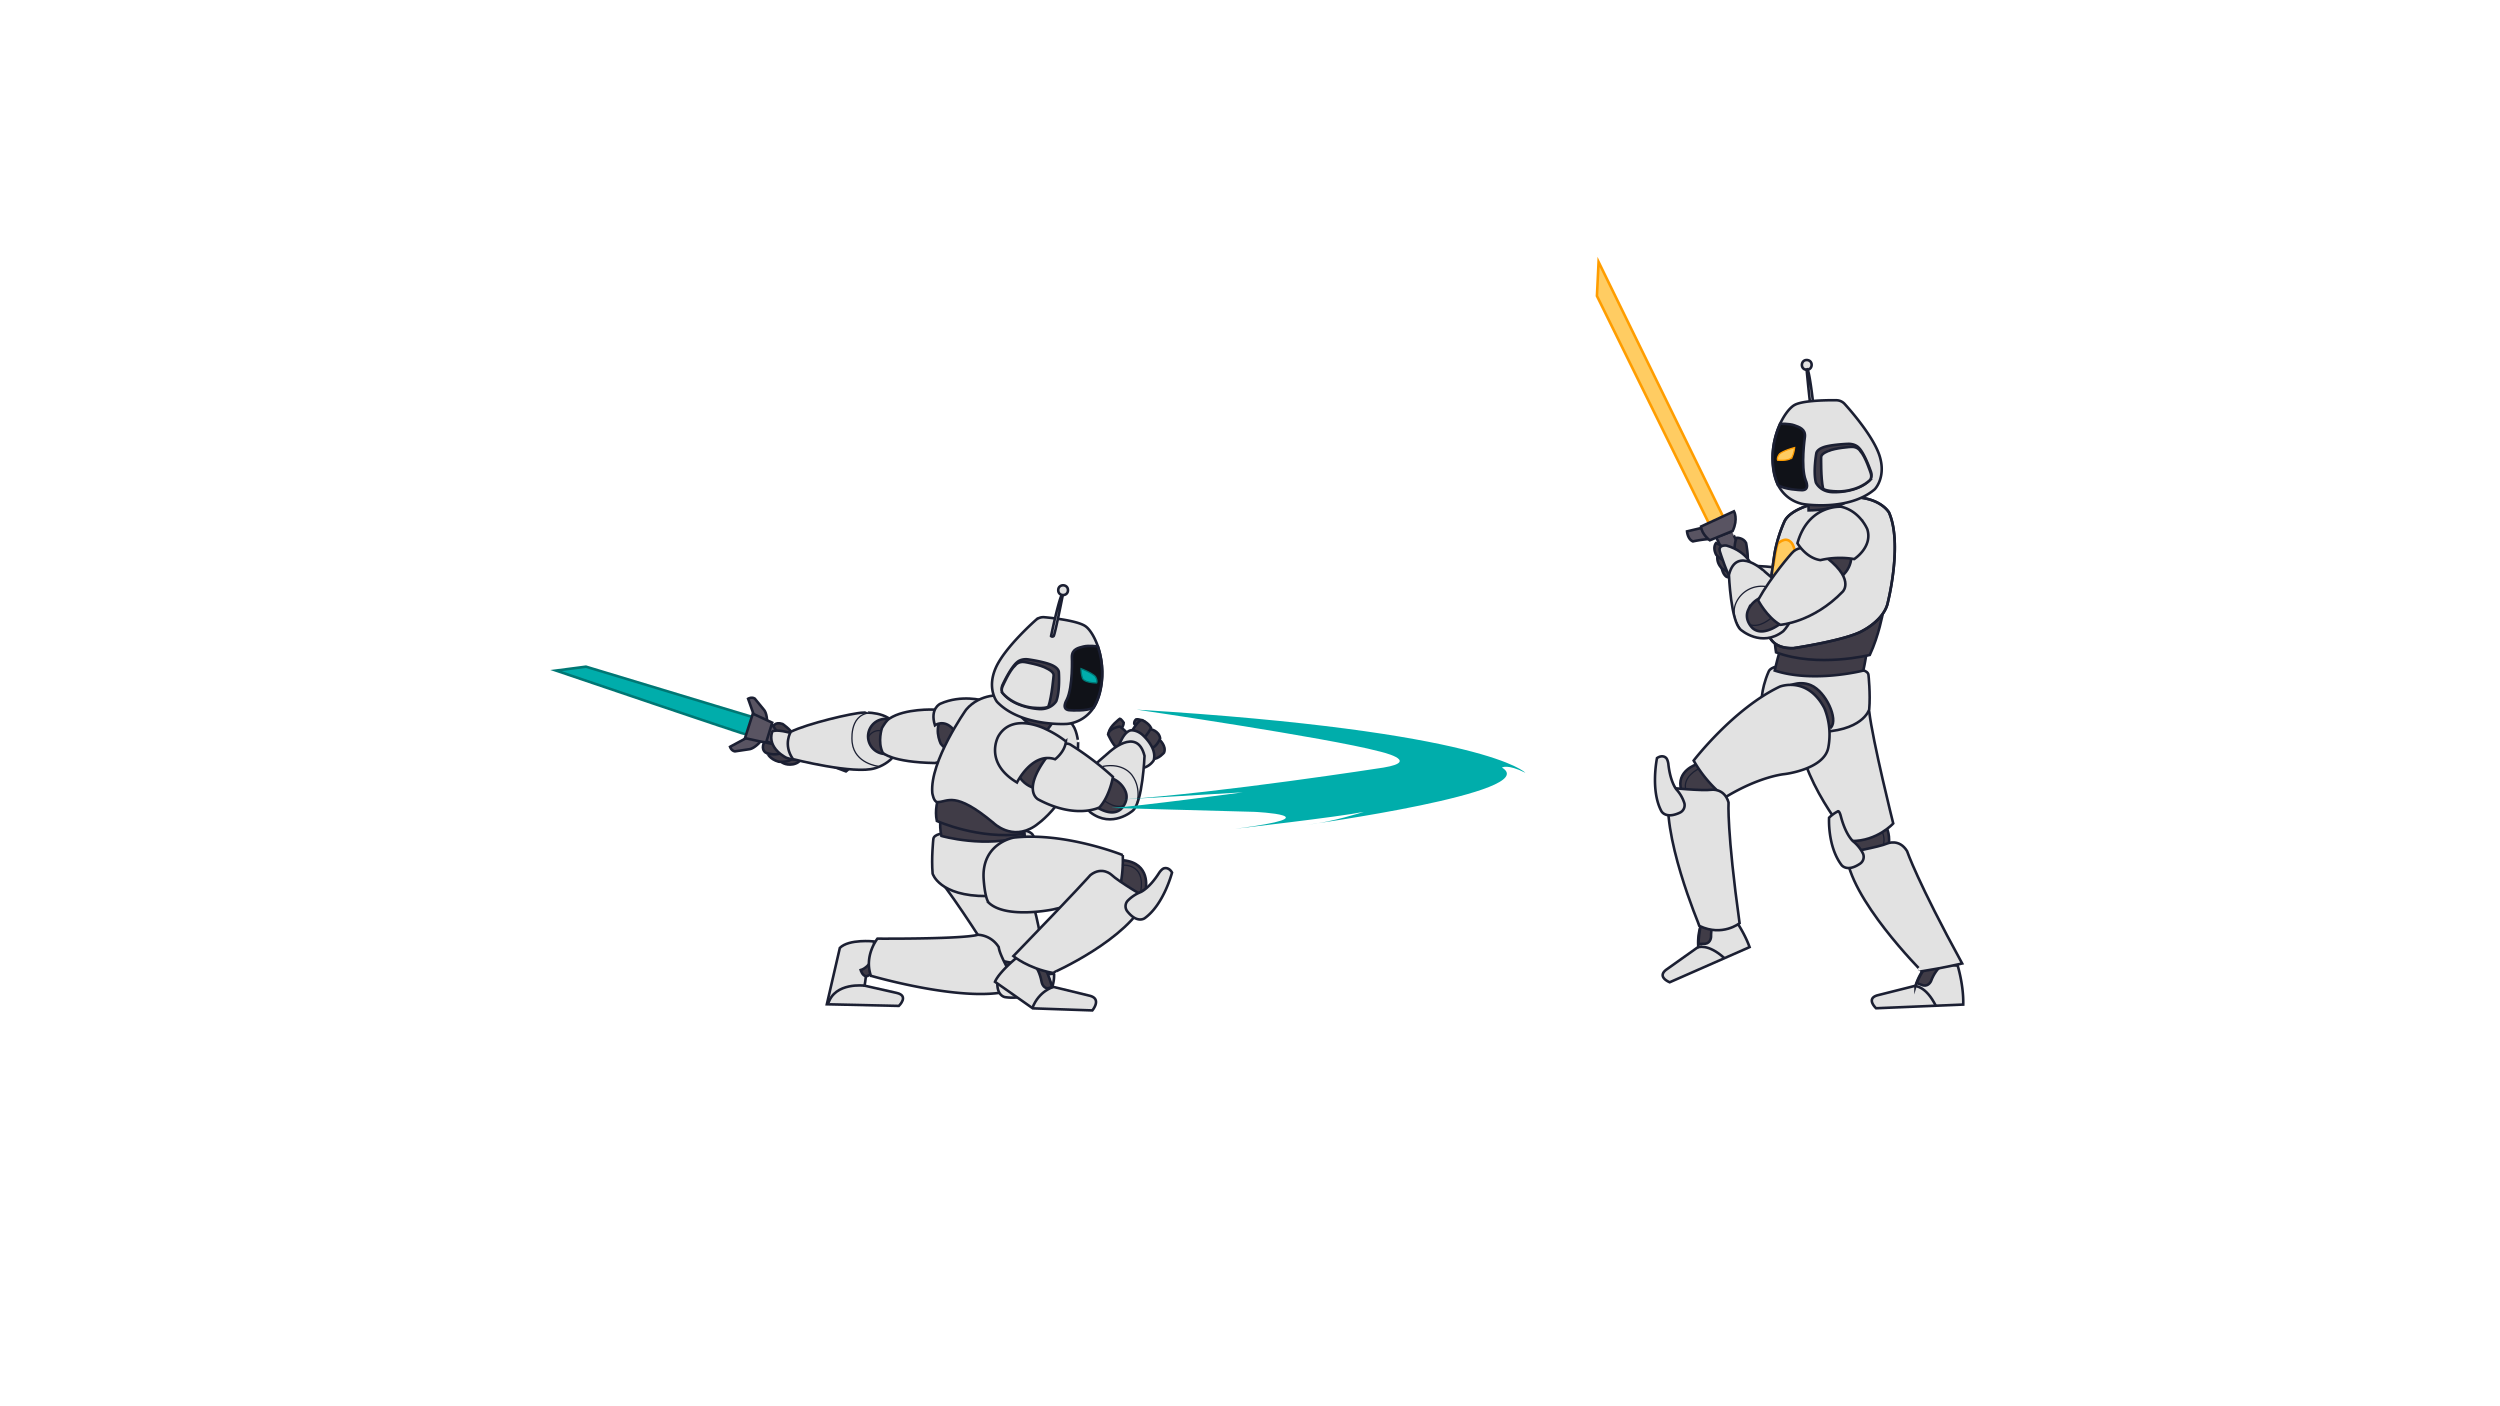 <svg xmlns="http://www.w3.org/2000/svg" viewBox="0 0 1920 1080"><defs><style>.cls-1{fill:#fff;}.cls-2{fill:#e2e2e2;}.cls-10,.cls-2,.cls-3,.cls-6,.cls-7,.cls-8,.cls-9{stroke:#1b1f32;}.cls-10,.cls-11,.cls-12,.cls-2,.cls-3,.cls-4,.cls-5,.cls-6,.cls-7,.cls-8,.cls-9{stroke-miterlimit:10;}.cls-10,.cls-2,.cls-3,.cls-4,.cls-5,.cls-6,.cls-9{stroke-width:2px;}.cls-3{fill:#595462;}.cls-12,.cls-13,.cls-4{fill:#00adab;}.cls-12,.cls-4{stroke:#007774;}.cls-11,.cls-5{fill:#ffcc62;stroke:#ff9d00;}.cls-6,.cls-8{fill:#403c47;}.cls-7,.cls-9{fill:none;}.cls-10{fill:#101218;}</style></defs><title>AI_Loader_16</title><g id="Layer_31" data-name="Layer 31"><rect class="cls-1" width="1920" height="1080"/></g><g id="_14" data-name="14"><circle class="cls-2" cx="1387.68" cy="280.26" r="3.75" transform="translate(965.71 1631.61) rotate(-84.08)"/><path class="cls-2" d="M1393.24,316.28s-2.93-28.41-5.08-32.68l-.67.22s2.86,31.16,3.75,32.25A1.39,1.39,0,0,0,1393.24,316.28Z"/><path class="cls-3" d="M591.32,556.41c1.2.76,64,24.52,64,24.52s-1.17,8.46-5.6,11.52l-62.77-23.77Z"/><path class="cls-3" d="M580.24,552.76l-5.69-16.14s2.71-1.64,5.1-.13l7.08,8.65s2.61,2.49,2.42,10.73Z"/><path class="cls-3" d="M575.73,565.43l-15.07,8.11s.9,3,3.69,3.52l11.06-1.64s3.6-.08,9-6.31Z"/><path class="cls-4" d="M575.84,565c-1,.22-148.84-50-148.84-50l23-3,129,39Z"/><polygon class="cls-3" points="572.15 566.89 578.17 548.1 593.05 555 588.33 570.41 572.15 566.89"/><polygon class="cls-5" points="1324.04 398.18 1227.71 201.15 1226.44 227.29 1313.4 403.9 1324.04 398.18"/><path class="cls-3" d="M1330.13,408.09c-.43-.27,34.36,70.57,34.36,70.57s-2.59,6.19-11.64,5.79L1318,412.61l12.14-4.52"/><path class="cls-3" d="M1307.48,405.29l-11.84,2.79s.4,6,4.52,7.72a94.42,94.42,0,0,1,13.9-1.93S1310.4,404.1,1307.48,405.29Z"/><path class="cls-3" d="M1331.69,392.65s3.39,5.79-1,15.1l-17.56,7.19s-6.32-4.59-6.72-10.58Z"/><path class="cls-6" d="M860,561s3-3,3-6c0,0-2-3-3-3,0,0-7.76,5.78-8.38,10.39Z"/><path class="cls-6" d="M879.5,554.53s-4.09-2.61-7-2a3.7,3.7,0,0,0-1.39,3.33,7.47,7.47,0,0,0,3.52,2.37l4.9-3.66"/><path class="cls-6" d="M882,575l8.53-6.87S896,573,894,578c0,0-4,5-9,5Z"/><path class="cls-6" d="M876,568l7.47-8s6.53,1,7.53,7c0,0-2,6-7,8Z"/><path class="cls-6" d="M869,562s5-9,8-9c0,0,5,2,7,6,0,0-3,6-6,8Z"/><path class="cls-6" d="M867,565c0-1-5-6-7-7,0,0-8,1-9,6,0,0,3,7,7,11Z"/><path class="cls-2" d="M859,574s3-11,9-13c0,0,4-1,9,3,0,0,12,10,9,20a13.94,13.94,0,0,1-9,6Z"/><path class="cls-6" d="M609,580l-9,5.11s3,2.89,9,1.89c0,0,6-1,6-5Z"/><path class="cls-6" d="M602,577l-12.64,1.47S591,583,598,585c0,0,8,1,11-3Z"/><path class="cls-6" d="M596,572l-9-2s-3,5,1,8c0,0,7,3,13,0Z"/><path class="cls-6" d="M599,565l-5-7s1-4,7-2c0,0,6,4,8,8Z"/><path class="cls-2" d="M617,582s-5,3-13,0c0,0-15-7-11-20,0,0,2-3,18,2Z"/><path class="cls-2" d="M688,558c10.46,25.11-16,32-16,32-16,5-63-7-63-7-7.82-11.13-1.67-21-1.67-21,12.7-6.22,47.24-14.48,55.78-14.73C663.1,547.31,683,546,688,558Z"/><circle class="cls-6" cx="680.14" cy="565.64" r="13.5" transform="translate(-140.96 236.51) rotate(-17.91)"/><path class="cls-7" d="M677.48,561.41a9.14,9.14,0,0,0-10.8,5.23"/><path class="cls-2" d="M718,545c-.84-.07-23-1-34.89,6.85-2.42,1.6-4,4.37-5.73,7.14,0,0-3.62,10.58.55,19.1,0,0,6.7,7.35,40.07,7.91,0,0,8.27-1,15-11C733,575,743,547,718,545Z"/><path class="cls-6" d="M751.42,575.49s-19.26,8.3-28.94-4.36c0,0-6.83-14,3.27-21.45C725.75,549.68,740.43,553.76,751.42,575.49Z"/><path class="cls-2" d="M755,538s-16.61-4.76-32.8,2.46c0,0-8.2,3.54-4.2,16.54,0,0,7-5,14,3,0,0,8,11,24,6Z"/><path class="cls-2" d="M879,580.53s-1.45,35.84-9.07,42.09c0,0-15.82,14.06-32.55,1.22,0,0-12.48-12.27-7.32-26.45,0,0,13.66-13,21.28-19.27C851.36,578.11,873.21,557.27,879,580.53Z"/><path class="cls-7" d="M872.5,619.5s5-13-3-24c0,0-6.34-10.08-22.69-6.88"/><path class="cls-6" d="M837.32,616.31s14.6,12.8,23.48,5.17c0,0,7-6.37,3.37-14.16a18.33,18.33,0,0,0-11.6-10Z"/><path class="cls-8" d="M846.62,613.66s8.79,7.95,16.29,5"/><path class="cls-2" d="M671,723s-19-2-26,5l-10,43.28,55.31,1.26s8.21-7.79-1.74-10L664,757s1-6,1-7c2.1-3.22,7.53-6.08,9-10Z"/><path class="cls-6" d="M673,732s-5,11-12,13c0,0,1.33,4.51,4.17,4.75S675,742,675,740Z"/><path class="cls-2" d="M664,757s-23-3-28,14"/><path class="cls-6" d="M794.92,730s5.67,14.59-5,21.63c0,0-19.29,2.21-22.53-6.12,0,0,.49-16,4.66-17.64S794.92,730,794.92,730Z"/><path class="cls-2" d="M722.89,653.72c19.17-20.72,41.73-12.15,41.73-12.15,30.23,25.52,36.25,91.13,36.25,91.13C787.33,747,762,735.16,762,735.16s-27.51-43.91-42.23-61.83C719.8,673.33,715.14,662.09,722.89,653.72Z"/><path class="cls-2" d="M782.32,758.44s-14.6-23.44-15.28-31a20,20,0,0,0-16.18-9.55s-5.5,3.22-77,3c0,0-10.42,13.06-5,28.52C668.93,749.41,751.1,773.5,782.32,758.44Z"/><path class="cls-2" d="M808.46,756.81s-18.59,11.64-36.5,9c0,0-7-.82-5.89-12.93a6.3,6.3,0,0,1,5.66-5.75,28.34,28.34,0,0,1,11.86,2.1s6.51,2.76,20.87-.69c0,0,5.6-1.62,5.09.31A27.67,27.67,0,0,1,808.46,756.81Z"/><path class="cls-2" d="M793.18,774.41,838.92,776s7.66-9-2.27-11.33l-28.77-7a43.59,43.59,0,0,0-11.36-18.41s-6.61-8.24-7.61-9.24-21,15-24.75,24Z"/><path class="cls-6" d="M789.92,736s7.71,5.2,10,18c0,0,.88,5.11,5,5l3-1s-4.91-20-12.5-22.71Z"/><path class="cls-9" d="M808.92,758s-11,3-16,16"/><path class="cls-2" d="M1365,436s-16-2-19-1c0,0,8,13,10,13Z"/><path class="cls-6" d="M1330.75,437.88l-8.41-1.44S1323,441,1326,443a6.93,6.93,0,0,0,5,0Z"/><path class="cls-6" d="M1329,431l-10.05-3.94A11.21,11.21,0,0,0,1323,437s5,3,7,2Z"/><path class="cls-6" d="M1332,424s0-9,2-11c0,0,5,0,7,4,0,0,2.09,10.94,1,15Z"/><path class="cls-6" d="M1327,422l-9-5s-3,3,0,9a14.54,14.54,0,0,0,8,5Z"/><path class="cls-2" d="M1346,436s-3-12-20-17c0,0-7-1-5,5,0,0,6,19,9,21Z"/><path class="cls-2" d="M1503.5,741.66s4.63,14.82,4.27,29.85l-66.94,2.83s-8.33-7.65,1.58-10.08l28.72-7.22a43.59,43.59,0,0,1,11.23-18.49Z"/><path class="cls-6" d="M1496.34,738s-8.87,3.38-13.35,15.58c0,0-1.83,4.08-5.87,3.25L1472,755s8.19-19.36,16.14-20.7Z"/><path class="cls-9" d="M1470.36,757.24s8.51-.52,16.31,15.16"/><path class="cls-6" d="M1445.23,630.33s11.87,9.65,1.08,32.23c0,0-23.09-7.66-24.71-15.3s6.31-22.67,6.31-22.67Z"/><path class="cls-7" d="M1443,634s8.55,11.48.41,19.34"/><path class="cls-2" d="M716.8,644.47s-1.59,14.47-.55,26.47c0,0,5,17.41,41.5,17.26S798.93,668,798.93,668s1.11-11.35-5.53-26.45c0,0-1.83-4.76-12.84-3.9L725.17,640S717.11,640.36,716.8,644.47Z"/><path class="cls-6" d="M723,624s-2.1,9.19,0,18c0,0,34,9.78,64,0,0,0-.69-12.15-2.18-16Z"/><path class="cls-6" d="M727.5,598.5s-11.44,15.81-8,32c0,0,32.12,14.49,66,10,0,0,10.39-17.49,7.78-27.35Z"/><path class="cls-2" d="M1328.87,701.12s9.7,12.12,14.81,26.26l-61.34,27s-10.54-4.11-2.19-10l24.14-17.16a43.59,43.59,0,0,1,3.75-21.31Z"/><path class="cls-6" d="M1320.86,700.27s-7,6.37-6.78,19.36c0,0-.22,4.47-4.29,5.16l-5.38.18s.6-21,7.52-25.15Z"/><path class="cls-9" d="M1303.65,727.67s7.74-3.58,20.7,8.21"/><path class="cls-2" d="M1419.3,534.93c-28.22-.59-37.72,21.59-37.72,21.59C1379,596,1422,645.89,1422,645.89c19.7.19,32-13.47,32-13.47s-15.78-63.05-18.46-86.09C1435.56,546.33,1430.7,535.17,1419.3,534.93Z"/><path class="cls-2" d="M1418,655s24.64-4.25,31.62-7.28c0,0,9.09-3.8,15,5.93,0,0,8,23.63,42.32,86.31,0,0-14.8,3.41-31,6C1476,746,1419.73,689.65,1418,655Z"/><path class="cls-2" d="M1404.73,628s-1.33,21.89,9.57,36.35c0,0,4.08,5.78,14.18-1a6.3,6.3,0,0,0,2.34-7.71,28.34,28.34,0,0,0-7.51-9.41s-5.53-4.4-9.37-18.66c0,0-1.25-5.69-2.71-4.32A27.67,27.67,0,0,0,1404.73,628Z"/><path class="cls-2" d="M1435,518.47s1.59,14.47.55,26.47c0,0-5,17.41-41.5,17.26S1352.89,542,1352.89,542s-1.11-11.35,5.53-26.45c0,0,1.83-4.76,12.84-3.9l55.39,2.36S1434.7,514.36,1435,518.47Z"/><path class="cls-6" d="M1434,497a153,153,0,0,1-3,18s-38,9.78-68,0c0,0,2.51-11.15,4-15Z"/><path class="cls-6" d="M1446,471s-3,17-10,32c0,0-40,10-72-2,0,0-3.3-18.47,1.46-27.48Z"/><path class="cls-2" d="M1430.9,484.19s16.69-8.39,19.09-22.11c0,0,11.24-44.7.78-68.44,0,0-11.12-20.23-53.52-7.8-1,.28-21.58,4.25-26.71,14.44a105.75,105.75,0,0,0-7.62,24.67s-6.22,39.6-5.37,59.43c0,0,.74,14.12,20,13.39C1377.51,497.77,1418.66,491.62,1430.9,484.19Z"/><path class="cls-5" d="M1365.09,417.77s5.5-5.9,9.94-1.77c0,0,6.32,4.43,1.35,18.4,0,0-6.38,15.76-16.23,12.71C1360.14,447.11,1363,424.69,1365.09,417.77Z"/><path class="cls-6" d="M1303,587s-16,5-11.8,19.72l27,10.1s13.52-16.46,8.21-26.55Z"/><path class="cls-6" d="M1371.54,527.93s9.32-5.93,19.23-1.71c11.53,4.9,21.15,26.12,15.45,32.41Z"/><path class="cls-2" d="M1300.73,584.12s30.46-39.76,66.17-56.8c0,0,21.13-8.36,34.26,16.63a53.79,53.79,0,0,1,3,30.07l-.13.62c-3.65,16.36-33.46,19.86-33.46,19.86s-18.93,1.58-45.67,17.87A98,98,0,0,1,1300.73,584.12Z"/><path class="cls-7" d="M1304.5,590.5s-13,6-9.6,16.79"/><path class="cls-6" d="M846.71,682.18s-1.12,13.29,9.5,16.82l23.73-16.4s4.06-19.6-17.1-21.9Z"/><path class="cls-2" d="M755.48,675.71c-2.14-28.15,23.1-32.44,23.1-32.44,39.31-4.4,83.7,13.43,83.7,13.43a98,98,0,0,1-5.61,36.77c-31.3.3-47.55,4.91-47.55,4.91s-36.2,7.67-49.75-5.07C759.38,693.31,756.64,691,755.48,675.71Z"/><path class="cls-2" d="M880.62,689.69S859,677.07,853.55,671.78c0,0-7.18-6.74-16.15.29,0,0-9.33,10.78-59.13,62.21,0,0,11,9.28,30.19,12.91C808.46,747.18,866.88,721.5,880.62,689.69Z"/><path class="cls-2" d="M900.12,670.13s-6.28,24.48-21,35.06c0,0-5.61,4.31-13.24-5.16a6.3,6.3,0,0,1,0-8.06,28.34,28.34,0,0,1,10-6.77s6.59-2.57,14.47-15.05c0,0,2.09-3.09,3.86-3.33C894.24,666.82,897.67,665.77,900.12,670.13Z"/><path class="cls-7" d="M861.63,664.49s18.06-2.16,14.55,19.74"/><path class="cls-2" d="M1282.24,605s24.87,2.56,32.41,1.52c0,0,9.77-1.21,12.87,9.77,0,0-1.36,21.81,8.48,92.72,0,0-13.12,10.56-30.79,2.13C1305.21,711.13,1274.54,638.78,1282.24,605Z"/><path class="cls-2" d="M1272.58,582.22s-5.16,24.74,3.35,40.72c0,0,3.13,6.34,14.16,1.21a6.3,6.3,0,0,0,3.52-7.25,28.34,28.34,0,0,0-6-10.47s-4.78-5.21-6.34-19.89c0,0-.51-3.69-2-4.69C1279.32,581.85,1276.71,579.4,1272.58,582.22Z"/><path class="cls-9" d="M1430.9,484.19s16.69-8.39,19.09-22.11c0,0,11.24-44.7.78-68.44,0,0-11.12-20.23-53.52-7.8-1,.28-21.58,4.25-26.71,14.44a105.75,105.75,0,0,0-7.62,24.67s-6.22,39.6-5.37,59.43c0,0,.74,14.12,20,13.39C1377.51,497.77,1418.66,491.62,1430.9,484.19Z"/><path class="cls-6" d="M1388.83,385l.17,7s19,0,28-6"/><path class="cls-2" d="M1410.7,307.4s-25.07-.59-32.55,3.66-19.7,25.1-16.2,49.59,23.38,26.55,23.38,26.55,34.61,5.6,54.47-11.44c0,0,9-9.12,3.68-25.76s-27-40-27-40A8.76,8.76,0,0,0,1410.7,307.4Z"/><path class="cls-10" d="M1367.09,325.49s7.07-.27,10.94,1.14,8.75,2.92,8.13,8.89c0,0-3.37,22.77.57,33.24,0,0,4.15,8.47-3.81,7.65,0,0-12.36-.39-17.36-3.87C1365.56,372.53,1355.25,352.42,1367.09,325.49Z"/><path class="cls-11" d="M1378.27,343.74s-8.27,2.16-11.56,4.83c0,0-2.3,2.78-1.51,4.87,0,0,9.95,1,11.35-2.84A24.42,24.42,0,0,0,1378.27,343.74Z"/><path class="cls-6" d="M1394.87,348.48s-2.44,13.82-.28,22.09c0,0,3.26,7.38,13.31,7.41,0,0,18,.86,28.09-9.15a7.2,7.2,0,0,0,.72-7s-4.63-13.55-9.19-18c0,0-2.67-3.29-8.75-2.92,0,0-14.13.54-19.41,3C1399.37,343.92,1395.18,345.5,1394.87,348.48Z"/><path class="cls-2" d="M1398.64,350.89s-.33,16.62,1.5,24.28c0,0,.79,2.09,11.83,2.23,0,0,14,.45,24-8.57,0,0,2-1.73.7-5.61,0,0-4-12.56-7.9-16.7,0,0-1.93-3.7-7.22-3.31,0,0-12.14.75-17.43,3.22C1404.13,346.43,1398.93,348.11,1398.64,350.89Z"/><path class="cls-2" d="M1327.82,441.53s1.45,35.84,9.07,42.09c0,0,15.82,14.06,32.55,1.22,0,0,12.48-12.27,7.32-26.45,0,0-13.66-13-21.28-19.27C1355.48,439.11,1333.63,418.27,1327.82,441.53Z"/><path class="cls-7" d="M1336.6,482.83s-8.17-9.73-3.11-20.33A21.61,21.61,0,0,1,1356,450.45"/><path class="cls-6" d="M1369.52,477.31s-14.6,12.8-23.48,5.17c0,0-7-6.37-3.37-14.16a18.33,18.33,0,0,1,11.6-10Z"/><circle class="cls-6" cx="1401.92" cy="427.06" r="20" transform="translate(301.67 1395.15) rotate(-58.29)"/><path class="cls-2" d="M1375.94,425s-15.57,17.49-25.76,35.87c0,0,6.69,13.07,17.1,19,0,0,25.11-1.78,48-25.57,0,0,10.43-10.16-16.71-29.17C1398.54,425.15,1384.11,415.26,1375.94,425Z"/><path class="cls-2" d="M1414,389.18s-25.17-1.91-33.56,28c0,0,6.37,11.33,17.65,13a65.79,65.79,0,0,1,25.93-.81s14.33-9.2,10.08-22.88C1434.14,406.56,1428.53,392.5,1414,389.18Z"/><path class="cls-8" d="M1360.22,474.66s-8.79,7.95-16.29,5"/><path class="cls-2" d="M822.3,555.12S810.09,546.1,770,534c0,0-17-2-28,11,0,0-28.09,39.68-26,64,0,0,1,7,4,7,8.06,0,13-9,43,16,0,0,14,14,31.47,2.62,0,0,33.47-21.11,33.53-64.62C828,570,827,559,822.3,555.12Z"/><path class="cls-6" d="M812,550l-8,11s-11,0-21-12Z"/><path class="cls-2" d="M801.71,474s25,2,32,7,17,27,11,51-26,24-26,24-35,2-53-17c0,0-8-10-1-26s31-37,31-37A8.76,8.76,0,0,1,801.71,474Z"/><path class="cls-10" d="M843.21,496.5s-7-1-11,0-9,2-9,8c0,0,1,23-4,33,0,0-5,8,3,8,0,0,12.34.89,17.67-2.06C839.88,543.44,852.21,524.5,843.21,496.5Z"/><path class="cls-12" d="M830.21,513.5s8,3,11,6c0,0,2,3,1,5,0,0-10,0-11-4A24.42,24.42,0,0,1,830.21,513.5Z"/><path class="cls-6" d="M813.21,516.5s1,14-2,22c0,0-4,7-14,6,0,0-18-1-27-12a7.2,7.2,0,0,1,0-7s6-13,11-17c0,0,3-3,9-2,0,0,14,2,19,5C809.21,511.5,813.21,513.5,813.21,516.5Z"/><path class="cls-2" d="M809.21,518.5s-1.39,16.56-4,24c0,0-1,2-12,1,0,0-14-1-23-11,0,0-1.86-1.93-.11-5.65,0,0,5.23-12.08,9.59-15.8,0,0,2.3-3.48,7.53-2.55,0,0,12,2,17,5C804.21,513.5,809.21,515.71,809.21,518.5Z"/><circle class="cls-6" cx="799.9" cy="586.05" r="20" transform="translate(-137.69 908.87) rotate(-55.23)"/><path class="cls-2" d="M822.82,572.32a224.18,224.18,0,0,1,31.91,24.32s-2.29,14.5-10.32,23.42c0,0-17.92,9.42-47-6.07,0,0-13.08-6.41,6.8-32.92C804.16,581.07,815.47,567,822.82,572.32Z"/><path class="cls-2" d="M766.73,565.45s-11.47,20,14.31,35.5c0,0,11.77-23.79,29.28-17.84,0,0,7.6-5.68,8.3-13.71a79.27,79.27,0,0,0-15.11-9.27S777.72,546.54,766.73,565.45Z"/><path class="cls-7" d="M674.5,588.5s-18-2-20-18c0,0-3-21,13-23"/><path class="cls-2" d="M807.21,488.5s5.84-28,8.42-32l.64.28s-6.06,30.69-7.06,31.69A1.39,1.39,0,0,1,807.21,488.5Z"/><circle class="cls-2" cx="816.46" cy="453.25" r="3.75"/></g><g id="_14_-_1" data-name="14 - 1"><path class="cls-13" d="M873,545s146.5,21.5,186,32c0,0,33.5,7.5,3.5,12.5,0,0-125.5,19.5-200.5,24.5l92.5-5.5s-82,11-101,12l110,3s63,3-15,13c0,0,79-9,99-13,0,0-25,8-44,10,0,0,182-25,150-44,0,0,4-3,18,4C1171.5,593.5,1142.5,561.5,873,545Z"/></g></svg>